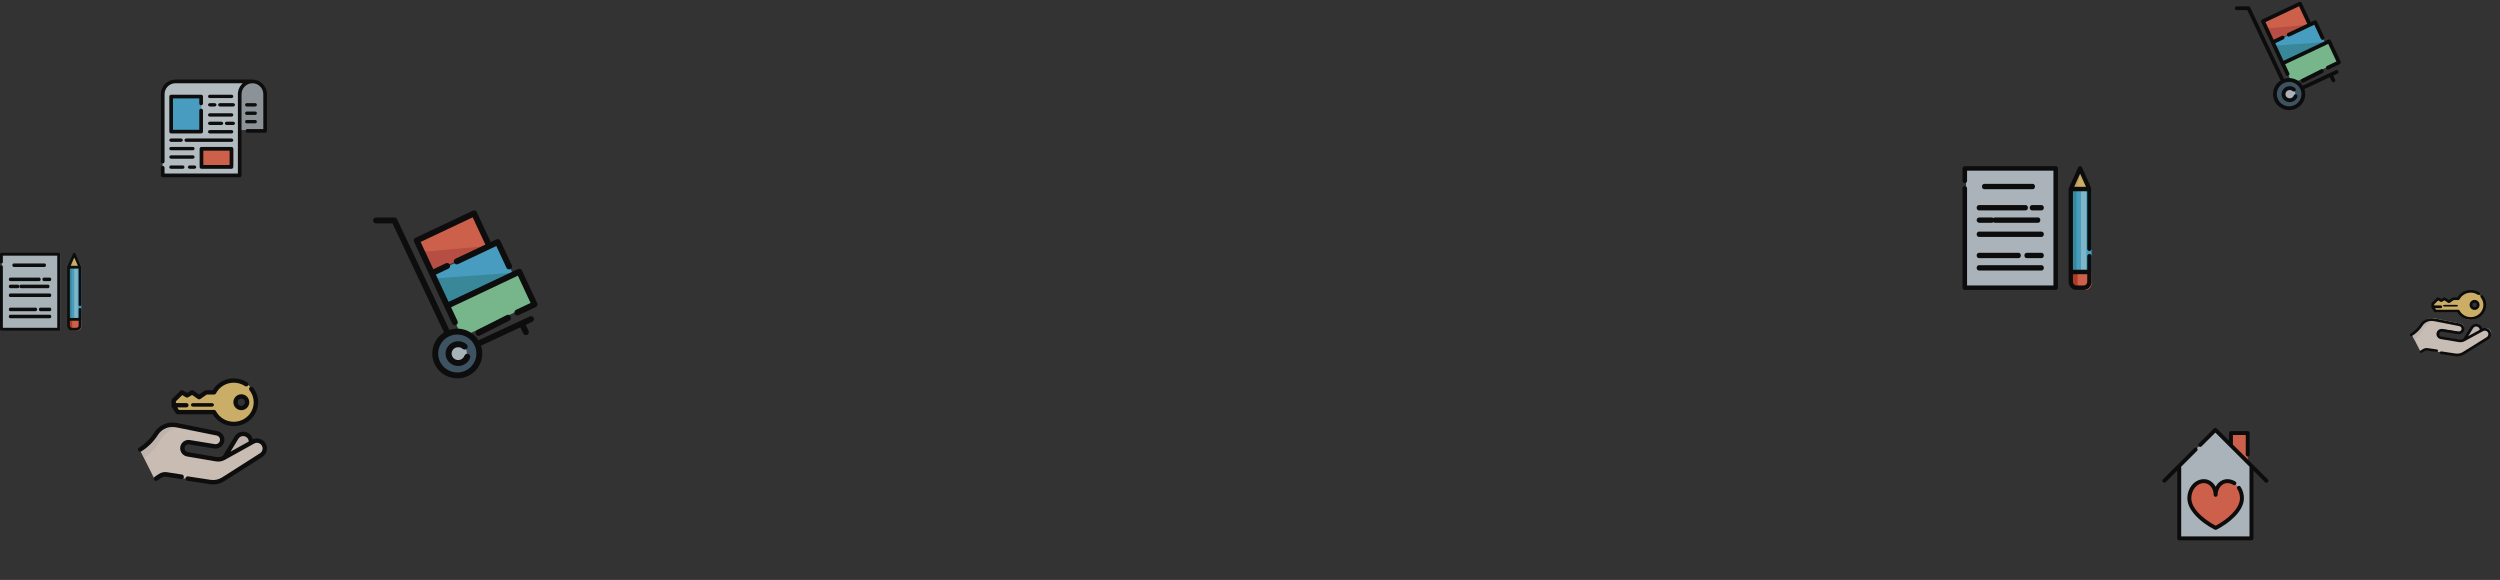 <?xml version="1.0" encoding="UTF-8"?>
<svg width="1414px" height="328px" viewBox="0 0 1414 328" version="1.1" xmlns="http://www.w3.org/2000/svg" xmlns:xlink="http://www.w3.org/1999/xlink">
    <rect x="0" y="0" width="1414" height="328" fill="#333333" stroke="none"/>
    <!-- Generator: Sketch 49.3 (51167) - http://www.bohemiancoding.com/sketch -->
    <title>wip</title>
    <desc>Created with Sketch.</desc>
    <defs></defs>
    <g id="Page-1" stroke="none" stroke-width="1" fill="none" fill-rule="evenodd">
        <g id="right_side" opacity="0.754" transform="translate(1110, 1)" fill-rule="nonzero">
            <g id="closing" transform="translate(253, 163)">
                <path d="M44.681,26.88 L30.96,35.562 C29.581,36.434 27.934,36.78 26.322,36.536 L10.117,34.084 C9.284,33.959 8.432,34.146 7.727,34.609 L6.36,35.51 L2.529,27.991 L0.939,24.87 C2.102,24.152 3.177,23.309 4.145,22.355 C5.113,21.403 5.975,20.341 6.711,19.188 C8.004,17.163 10.245,15.916 12.645,15.96 C13.192,15.971 13.739,16.029 14.28,16.138 L16.649,16.613 L16.649,16.614 L28.74,19.04 C29.856,19.265 30.62,20.246 30.62,21.335 C30.62,21.521 30.597,21.711 30.55,21.9 C30.248,23.12 29.062,23.903 27.824,23.702 L18.767,22.228 C18.646,22.209 18.528,22.199 18.41,22.199 C17.295,22.199 16.329,23.051 16.224,24.202 C16.12,25.348 16.914,26.379 18.046,26.571 L28.479,28.341 C29.406,28.498 30.359,28.336 31.183,27.881 L41.799,22.003 C42.233,21.763 42.702,21.649 43.167,21.649 C44.104,21.649 45.017,22.116 45.555,22.959 C46.399,24.283 46.007,26.041 44.681,26.88 Z" id="Shape" fill="#F9EADE"></path>
                <g id="Group" transform="translate(0.939, 15.959)" fill="#EDDFD6">
                    <path d="M15.49,0.701 L15.49,0.702 C15.49,0.702 10.004,0.657 6.744,6.551 C5.513,8.778 3.572,10.663 1.632,12.147 L0.072,9.007 C1.213,8.285 2.269,7.437 3.219,6.477 C4.169,5.519 5.014,4.451 5.736,3.291 C7.005,1.254 9.205,-0 11.561,0.044 C12.097,0.055 12.634,0.113 13.165,0.223 L15.49,0.701 Z" id="Shape"></path>
                    <path d="M29.963,11.916 L34.253,4.7 C34.774,3.824 35.688,3.333 36.627,3.333 C37.064,3.333 37.508,3.44 37.92,3.663 C38.984,4.238 39.533,5.42 39.377,6.574" id="Shape"></path>
                </g>
                <path d="M34.399,0.939 C31.349,0.939 28.707,2.707 27.409,5.291 L24.606,5.291 L22.149,7.065 L19.691,5.291 L17.872,6.416 L16.053,5.291 L13.143,8.251 L13.143,8.252 L13.143,10.29 L14.549,12.545 L27.409,12.545 C28.707,15.129 31.35,16.898 34.399,16.898 C38.732,16.898 42.245,13.325 42.245,8.918 C42.245,4.511 38.732,0.939 34.399,0.939 Z M36.803,6.797 C37.955,6.797 38.889,7.747 38.889,8.919 C38.889,10.09 37.955,11.04 36.803,11.04 C35.651,11.04 34.717,10.09 34.717,8.919 C34.717,7.747 35.651,6.797 36.803,6.797 Z" id="Shape" fill="#FCD577"></path>
                <path d="M45.438,23.112 C44.482,21.634 42.569,21.087 40.973,21.79 C40.727,20.844 40.087,20.014 39.177,19.542 C38.664,19.275 38.089,19.135 37.515,19.135 C36.259,19.135 35.118,19.765 34.463,20.822 L30.259,27.614 L30.229,27.63 C29.575,27.987 28.808,28.116 28.071,27.993 L17.782,26.275 C17.072,26.156 16.566,25.509 16.631,24.801 C16.666,24.419 16.855,24.078 17.163,23.843 C17.471,23.608 17.852,23.512 18.237,23.574 L27.17,25.005 C28.779,25.262 30.347,24.242 30.74,22.682 C30.945,21.868 30.807,21.029 30.351,20.321 C29.896,19.612 29.186,19.131 28.351,18.966 L14.091,16.148 C13.516,16.034 12.926,15.971 12.34,15.96 C9.741,15.912 7.242,17.25 5.816,19.449 C4.436,21.577 2.553,23.402 0.371,24.725 C0.004,24.948 -0.11,25.422 0.116,25.783 C0.342,26.145 0.822,26.258 1.189,26.035 C3.57,24.591 5.624,22.6 7.13,20.277 C8.266,18.526 10.253,17.463 12.311,17.498 C12.805,17.507 13.3,17.56 13.784,17.656 L28.045,20.474 C28.457,20.556 28.809,20.793 29.034,21.144 C29.259,21.494 29.327,21.909 29.226,22.312 C29.027,23.101 28.234,23.617 27.42,23.487 L18.487,22.056 C17.683,21.927 16.852,22.135 16.207,22.628 C15.563,23.12 15.152,23.862 15.078,24.662 C14.94,26.165 16.013,27.539 17.522,27.791 L27.811,29.509 C28.895,29.69 30.022,29.501 30.984,28.976 L41.454,23.27 C42.381,22.764 43.554,23.058 44.123,23.939 C44.413,24.387 44.508,24.919 44.391,25.437 C44.273,25.956 43.958,26.398 43.502,26.682 L29.971,35.112 C28.77,35.86 27.335,36.157 25.929,35.948 L17.844,34.744 C17.419,34.68 17.021,34.969 16.956,35.389 C16.892,35.809 17.185,36.201 17.611,36.264 L25.696,37.468 C26.068,37.524 26.441,37.551 26.812,37.551 C28.218,37.551 29.604,37.16 30.804,36.412 L44.335,27.982 C45.144,27.478 45.705,26.693 45.913,25.773 C46.121,24.852 45.953,23.907 45.438,23.112 Z M35.794,21.624 C36.163,21.028 36.806,20.672 37.514,20.672 C37.837,20.672 38.16,20.752 38.45,20.902 C39.087,21.233 39.488,21.874 39.52,22.566 L33.016,26.111 L35.794,21.624 Z" id="Shape" fill="#000000"></path>
                <path d="M15.308,33.646 L10.149,32.901 C9.154,32.757 8.142,32.969 7.301,33.498 L5.978,34.33 C5.624,34.552 5.526,35.006 5.759,35.344 C5.906,35.557 6.15,35.673 6.399,35.673 C6.543,35.673 6.689,35.635 6.819,35.553 L8.143,34.721 C8.668,34.391 9.299,34.258 9.92,34.348 L15.079,35.093 C15.498,35.153 15.887,34.879 15.951,34.479 C16.013,34.079 15.726,33.706 15.308,33.646 Z" id="Shape" fill="#000000"></path>
                <path d="M13.748,12.352 C13.893,12.573 14.145,12.707 14.416,12.707 L26.937,12.707 C28.498,15.304 31.34,16.898 34.467,16.898 C39.274,16.898 43.184,13.108 43.184,8.449 C43.184,6.547 42.547,4.751 41.343,3.255 C41.074,2.922 40.578,2.862 40.233,3.123 C39.889,3.383 39.828,3.864 40.097,4.198 C41.082,5.422 41.603,6.892 41.603,8.449 C41.603,12.263 38.402,15.366 34.467,15.366 C31.772,15.366 29.336,13.92 28.109,11.593 C27.974,11.336 27.703,11.175 27.406,11.175 L14.85,11.175 L14.265,10.28 L17.513,10.28 C17.95,10.28 18.303,9.937 18.303,9.514 C18.303,9.091 17.95,8.748 17.513,8.748 L13.785,8.748 L13.785,8.124 L16.055,5.924 L17.362,6.694 C17.614,6.842 17.93,6.842 18.183,6.694 L19.576,5.873 L21.635,7.29 C21.909,7.478 22.276,7.478 22.55,7.29 L24.826,5.723 L27.406,5.723 C27.702,5.723 27.974,5.562 28.109,5.305 C29.336,2.978 31.772,1.532 34.467,1.532 C35.909,1.532 37.298,1.947 38.484,2.732 C38.845,2.97 39.336,2.88 39.582,2.531 C39.829,2.181 39.736,1.704 39.375,1.466 C37.925,0.507 36.228,0 34.467,0 C31.34,0 28.498,1.594 26.937,4.191 L24.574,4.191 C24.41,4.191 24.251,4.24 24.117,4.332 L22.092,5.725 L20.067,4.332 C19.809,4.155 19.468,4.143 19.199,4.302 L17.772,5.143 L16.345,4.302 C16.034,4.119 15.634,4.165 15.376,4.415 L12.436,7.265 C12.287,7.409 12.204,7.604 12.204,7.807 L12.204,9.77 C12.204,9.915 12.247,10.057 12.327,10.18 L13.748,12.352 Z" id="Shape" fill="#000000"></path>
                <path d="M36.612,5.633 C35.059,5.633 33.796,6.896 33.796,8.449 C33.796,10.002 35.059,11.265 36.612,11.265 C38.165,11.265 39.429,10.002 39.429,8.449 C39.429,6.896 38.165,5.633 36.612,5.633 Z M36.612,9.729 C35.906,9.729 35.332,9.155 35.332,8.449 C35.332,7.743 35.906,7.169 36.612,7.169 C37.318,7.169 37.892,7.743 37.892,8.449 C37.892,9.155 37.318,9.729 36.612,9.729 Z" id="Shape" fill="#000000"></path>
                <path d="M19.568,8.449 C19.13,8.449 18.776,8.659 18.776,8.918 C18.776,9.178 19.13,9.388 19.568,9.388 L26.432,9.388 C26.87,9.388 27.224,9.178 27.224,8.918 C27.224,8.659 26.87,8.449 26.432,8.449 L19.568,8.449 Z" id="Shape" fill="#000000"></path>
            </g>
            <g id="wheelbarrow" transform="translate(154, 0)">
                <rect id="Rectangle-path" fill="#8DE0A8" transform="translate(42.903, 34.194) rotate(-25.158) translate(-42.903, -34.194) " x="28.387" y="27.742" width="29.032" height="12.903"></rect>
                <rect id="Rectangle-path" fill="#4EBFED" transform="translate(36.452, 23.226) rotate(-25.158) translate(-36.452, -23.226) " x="23.226" y="16.774" width="26.452" height="12.903"></rect>
                <rect id="Rectangle-path" fill="#FF6F52" transform="translate(29.032, 11.613) rotate(-25.158) translate(-29.032, -11.613) " x="17.419" y="5.161" width="23.226" height="12.903"></rect>
                <circle id="Oval" fill="#415E72" cx="30.645" cy="51.935" r="8.065"></circle>
                <circle id="Oval" fill="#CFDCE5" cx="30.645" cy="51.935" r="3.548"></circle>
                <polyline id="Shape" fill="#3BA4BC" points="53.548 22.581 22.581 24.815 27.082 34.839"></polyline>
                <polyline id="Shape" fill="#E25749" points="42.581 12.903 18.065 15.12 21.628 22.581"></polyline>
                <path d="M34.751,52.404 C34.175,52.2 33.539,52.492 33.331,53.056 C33.113,53.645 32.673,54.117 32.093,54.383 C30.894,54.934 29.461,54.428 28.898,53.257 C28.335,52.086 28.852,50.685 30.051,50.135 C30.926,49.733 31.958,49.881 32.678,50.513 C33.134,50.913 33.835,50.876 34.244,50.431 C34.654,49.985 34.616,49.299 34.16,48.899 C32.775,47.684 30.791,47.399 29.107,48.172 C26.801,49.231 25.807,51.925 26.89,54.179 C27.676,55.814 29.342,56.774 31.079,56.774 C31.736,56.774 32.403,56.637 33.036,56.346 C34.153,55.833 34.999,54.926 35.417,53.792 C35.626,53.228 35.327,52.607 34.751,52.404 Z" id="Shape" fill="#000000"></path>
                <path d="M57.164,38.696 L38.477,47.417 C36.256,43.877 31.846,42.297 27.861,43.612 L8.755,3.2 C8.576,2.822 8.194,2.581 7.774,2.581 L1.084,2.581 C0.485,2.581 0,3.063 0,3.657 C0,4.252 0.485,4.734 1.084,4.734 L7.085,4.734 L25.899,44.527 C22.032,46.922 20.485,51.879 22.47,56.076 C24.023,59.361 27.316,61.291 30.748,61.29 C32.046,61.29 33.365,61.014 34.616,60.43 C36.823,59.4 38.495,57.578 39.323,55.298 C40.026,53.361 40.046,51.29 39.4,49.366 L53.744,42.672 L54.796,44.898 C54.981,45.288 55.371,45.517 55.778,45.517 C55.932,45.517 56.089,45.484 56.238,45.414 C56.78,45.162 57.013,44.52 56.758,43.982 L55.706,41.756 L58.086,40.645 C58.628,40.393 58.861,39.751 58.607,39.213 C58.352,38.675 57.707,38.443 57.164,38.696 Z M37.283,54.568 C36.652,56.306 35.377,57.695 33.694,58.481 C30.219,60.102 26.064,58.613 24.432,55.161 C22.8,51.708 24.299,47.58 27.774,45.959 C28.714,45.52 29.72,45.299 30.729,45.299 C31.526,45.299 32.325,45.436 33.097,45.713 C34.846,46.34 36.245,47.607 37.036,49.279 C37.827,50.951 37.914,52.83 37.283,54.568 Z" id="Shape" fill="#000000"></path>
                <path d="M38.477,45.806 C38.628,45.806 38.781,45.772 38.926,45.698 L49.715,40.235 C50.243,39.968 50.47,39.289 50.222,38.72 C49.974,38.15 49.344,37.905 48.816,38.173 L38.027,43.636 C37.499,43.903 37.272,44.582 37.52,45.151 C37.7,45.564 38.08,45.806 38.477,45.806 Z" id="Shape" fill="#000000"></path>
                <path d="M59.897,33.831 L54.337,21.915 C54.215,21.654 53.996,21.453 53.727,21.356 C53.458,21.258 53.162,21.272 52.903,21.394 L27.556,33.379 L22.911,23.426 L27.507,21.253 C28.045,20.999 28.277,20.352 28.024,19.81 C27.771,19.268 27.129,19.035 26.59,19.289 L21.995,21.462 L17.351,11.51 L36.347,2.528 L40.991,12.481 L30.072,17.643 C29.533,17.898 29.302,18.544 29.555,19.087 C29.808,19.629 30.45,19.862 30.989,19.607 L44.974,12.995 L48.67,20.915 C48.853,21.308 49.241,21.539 49.646,21.539 C49.8,21.539 49.956,21.506 50.104,21.436 C50.643,21.181 50.874,20.535 50.621,19.993 L46.467,11.091 C46.214,10.548 45.572,10.315 45.033,10.57 L42.942,11.558 L37.84,0.624 C37.587,0.082 36.945,-0.151 36.406,0.103 L15.459,10.007 C14.92,10.262 14.688,10.908 14.941,11.45 L28.876,41.312 C29.059,41.705 29.447,41.935 29.852,41.935 C30.005,41.935 30.161,41.902 30.309,41.832 C30.848,41.578 31.08,40.931 30.827,40.389 L28.472,35.343 L52.844,23.819 L57.488,33.772 L52.196,36.274 C51.657,36.529 51.426,37.175 51.679,37.717 C51.932,38.26 52.574,38.492 53.112,38.238 L59.38,35.275 C59.919,35.02 60.151,34.374 59.897,33.831 Z" id="Shape" fill="#000000"></path>
            </g>
            <g id="studying" transform="translate(0, 93)">
                <rect id="Rectangle-path" fill="#CFDCE5" x="2" y="2" width="52" height="67"></rect>
                <path d="M62,13.587 L67.5,2 L73,13.587 L73,65.653 C73,67.502 71.472,69 69.587,69 L65.413,69 C63.528,69 62,67.502 62,65.653 L62,13.587 L62,13.587 Z" id="Shape" fill="#4EBFED"></path>
                <path d="M73,60 L73,66.212 C73,68.304 71.472,70 69.587,70 L65.411,70 C63.527,70 62,68.304 62,66.212 L62,60 L73,60 Z" id="Shape" fill="#FF6F52"></path>
                <rect id="Rectangle-path" fill="#97E1F7" x="67" y="13" width="3" height="46"></rect>
                <path d="M62,65.653 C62,67.502 63.389,69 65.102,69 L66.048,69 C65.189,69 64.493,67.502 64.493,65.653 L64.493,13.587 L67,2 L62,13.587 L62,65.653 Z" id="Shape" fill="#3BA4BC"></path>
                <polygon id="Shape" fill="#FCD577" points="73 13 62 13 67.499 2"></polygon>
                <path d="M67,70 L65.83,70 C63.714,70 62,68.304 62,66.212 L62,60 L65.077,60 L65.077,66.212 C65.077,68.304 65.939,70 67,70 Z" id="Shape" fill="#D33F22"></path>
                <polygon id="Shape" fill="#EAC36E" points="64.492 13 62 13 67 2"></polygon>
                <path d="M52.713,0 L1.286,0 C0.576,0 0,0.566 0,1.263 L0,8.298 C0,8.996 0.576,9.561 1.286,9.561 C1.997,9.561 2.573,8.996 2.573,8.298 L2.573,2.527 L51.427,2.527 L51.427,67.473 L2.573,67.473 L2.573,12.509 C2.573,11.811 1.997,11.246 1.286,11.246 C0.576,11.246 0,11.811 0,12.509 L0,68.737 C0,69.434 0.576,70 1.286,70 L52.714,70 C53.424,70 54,69.434 54,68.737 L54,1.263 C54,0.566 53.424,0 52.713,0 Z" id="Shape" fill="#000000"></path>
                <path d="M71.773,47.964 C72.451,47.964 73,47.398 73,46.7 L73,12.932 C73,12.748 72.961,12.566 72.885,12.399 L67.612,0.73 C67.41,0.285 66.977,0 66.5,0 C66.023,0 65.589,0.285 65.388,0.73 L60.115,12.399 C60.039,12.566 60,12.748 60,12.932 L60,65.366 C60,67.921 62.018,70 64.498,70 L68.501,70 C70.982,70 73,67.921 73,65.366 L73,50.911 C73,50.214 72.451,49.648 71.773,49.648 C71.096,49.648 70.547,50.213 70.547,50.911 L70.547,58.575 L62.453,58.575 L62.453,14.196 L70.547,14.196 L70.547,46.7 C70.547,47.398 71.096,47.964 71.773,47.964 Z M66.5,4.257 L69.85,11.669 L63.15,11.669 L66.5,4.257 Z M70.547,61.101 L70.547,65.367 C70.547,66.528 69.63,67.474 68.502,67.474 L64.499,67.474 C63.371,67.474 62.453,66.528 62.453,65.367 L62.453,61.101 L70.547,61.101 Z" id="Shape" fill="#000000"></path>
                <path d="M39.718,10 L12.282,10 C11.574,10 11,10.672 11,11.5 C11,12.328 11.574,13 12.282,13 L39.718,13 C40.426,13 41,12.328 41,11.5 C41,10.672 40.426,10 39.718,10 Z" id="Shape" fill="#000000"></path>
                <path d="M44.681,22 L39.319,22 C38.591,22 38,22.672 38,23.5 C38,24.328 38.59,25 39.319,25 L44.681,25 C45.409,25 46,24.328 46,23.5 C46,22.672 45.409,22 44.681,22 Z" id="Shape" fill="#000000"></path>
                <path d="M8,23.5 C8,24.328 8.575,25 9.284,25 L35.716,25 C36.425,25 37,24.328 37,23.5 C37,22.672 36.425,22 35.716,22 L9.284,22 C8.575,22 8,22.672 8,23.5 Z" id="Shape" fill="#000000"></path>
                <path d="M9.268,40 L44.732,40 C45.432,40 46,39.328 46,38.5 C46,37.672 45.433,37 44.732,37 L9.268,37 C8.568,37 8,37.672 8,38.5 C8,39.328 8.567,40 9.268,40 Z" id="Shape" fill="#000000"></path>
                <path d="M42.765,29 L18.235,29 C17.553,29 17,29.672 17,30.5 C17,31.328 17.553,32 18.235,32 L42.765,32 C43.447,32 44,31.328 44,30.5 C44,29.672 43.447,29 42.765,29 Z" id="Shape" fill="#000000"></path>
                <path d="M9.475,32 L16.525,32 C17.34,32 18,31.328 18,30.5 C18,29.672 17.34,29 16.525,29 L9.475,29 C8.66,29 8,29.672 8,30.5 C8,31.328 8.66,32 9.475,32 Z" id="Shape" fill="#000000"></path>
                <path d="M9.268,59 L44.732,59 C45.432,59 46,58.328 46,57.5 C46,56.672 45.433,56 44.732,56 L9.268,56 C8.568,56 8,56.672 8,57.5 C8,58.328 8.567,59 9.268,59 Z" id="Shape" fill="#000000"></path>
                <path d="M44.731,49 L36.269,49 C35.568,49 35,49.672 35,50.5 C35,51.328 35.568,52 36.269,52 L44.731,52 C45.432,52 46,51.328 46,50.5 C46,49.672 45.432,49 44.731,49 Z" id="Shape" fill="#000000"></path>
                <path d="M9.251,52 L31.749,52 C32.44,52 33,51.328 33,50.5 C33,49.672 32.44,49 31.749,49 L9.251,49 C8.56,49 8,49.672 8,50.5 C8,51.328 8.56,52 9.251,52 Z" id="Shape" fill="#000000"></path>
            </g>
            <g id="lover" transform="translate(113, 241)">
                <polygon id="Shape" fill="#CFDCE5" points="50.769 21.468 50.642 21.594 50.642 62.308 9.687 62.308 9.687 21.594 9.56 21.468 30.165 0.989"></polygon>
                <g id="Group" transform="translate(15.165, 2.967)" fill="#FF6F52">
                    <polyline id="Shape" points="33.201 16.507 33.201 0.017 23.726 0.017 23.726 7.021"></polyline>
                    <path d="M8.928,49.989 C4.127,46.413 0.11,41.72 0.11,36.953 C0.11,31.595 3.796,27.251 8.341,27.251 C11.976,27.251 14.924,30.727 14.924,35.012 C14.924,30.727 17.872,27.251 21.508,27.251 C24.165,27.251 26.526,28.733 28.03,31.036 C29.104,32.675 29.738,34.726 29.738,36.953 C29.738,43.65 21.809,50.199 14.924,53.722 C12.939,52.708 10.869,51.44 8.928,49.989 Z" id="Shape"></path>
                </g>
                <path d="M59.674,29.154 L39.935,9.455 L39.935,4.029 L47.205,4.029 L47.205,15.09 C47.205,15.704 47.703,16.201 48.318,16.201 C48.933,16.201 49.431,15.704 49.431,15.09 L49.431,2.918 C49.431,2.304 48.933,1.807 48.318,1.807 L38.822,1.807 C38.207,1.807 37.709,2.304 37.709,2.918 L37.709,7.233 L30.787,0.325 C30.578,0.117 30.295,0 30,0 C29.705,0 29.422,0.117 29.213,0.325 L20.641,8.88 C20.206,9.314 20.206,10.017 20.641,10.451 C21.076,10.884 21.781,10.884 22.215,10.451 L30,2.682 L49.313,21.955 L49.313,61.405 L10.687,61.405 L10.687,21.955 L19.655,13.005 C20.09,12.572 20.09,11.868 19.655,11.435 C19.221,11.001 18.516,11.001 18.081,11.435 L0.326,29.154 C-0.109,29.588 -0.109,30.291 0.326,30.725 C0.543,30.942 0.828,31.05 1.113,31.05 C1.398,31.05 1.683,30.942 1.9,30.725 L8.461,24.177 L8.461,62.516 C8.461,63.129 8.959,63.626 9.574,63.626 L50.426,63.626 C51.041,63.626 51.539,63.129 51.539,62.516 L51.539,24.177 L58.1,30.725 C58.317,30.941 58.602,31.05 58.887,31.05 C59.172,31.05 59.457,30.942 59.674,30.725 C60.109,30.291 60.109,29.587 59.674,29.154 Z" id="Shape" fill="#000000"></path>
                <path d="M23.555,31.234 C26.585,31.234 29.05,34.216 29.05,37.88 C29.05,38.494 29.549,38.992 30.165,38.992 C30.781,38.992 31.28,38.494 31.28,37.88 C31.28,34.216 33.745,31.234 36.775,31.234 C37.96,31.234 39.133,31.59 40.169,32.265 C40.684,32.6 41.376,32.456 41.712,31.942 C42.049,31.428 41.905,30.74 41.389,30.404 C39.99,29.493 38.394,29.011 36.775,29.011 C33.976,29.011 31.52,30.729 30.165,33.294 C28.809,30.729 26.354,29.011 23.555,29.011 C18.383,29.011 14.176,33.86 14.176,39.819 C14.176,45.932 20.004,51.166 23.477,53.741 C25.386,55.162 27.524,56.486 29.658,57.571 C29.817,57.652 29.991,57.692 30.165,57.692 C30.339,57.692 30.513,57.652 30.672,57.57 C37.814,53.932 46.154,47.1 46.154,39.819 C46.154,37.438 45.498,35.182 44.256,33.296 C43.918,32.783 43.227,32.64 42.712,32.976 C42.197,33.313 42.053,34.002 42.391,34.515 C43.394,36.039 43.924,37.873 43.924,39.819 C43.924,45.554 37.096,51.675 30.164,55.328 C28.311,54.352 26.47,53.194 24.81,51.959 C17.498,46.537 16.406,42.026 16.406,39.82 C16.406,35.085 19.613,31.234 23.555,31.234 Z" id="Shape" fill="#000000"></path>
            </g>
        </g>
        <g id="left_side" opacity="0.749" transform="translate(0, 45)" fill-rule="nonzero">
            <g id="closing" transform="translate(78, 169)">
                <path d="M69.922,43.449 L48.303,57.321 C46.13,58.715 43.535,59.268 40.994,58.878 L15.461,54.961 C14.149,54.76 12.806,55.059 11.696,55.8 L9.542,57.239 L3.506,45.225 L1,40.239 C2.833,39.091 4.527,37.743 6.052,36.22 C7.578,34.698 8.935,33.001 10.095,31.159 C12.132,27.923 15.664,25.931 19.445,26.002 C20.306,26.019 21.168,26.111 22.021,26.285 L25.754,27.045 L25.754,27.046 L44.804,30.923 C46.564,31.282 47.767,32.85 47.767,34.589 C47.767,34.888 47.73,35.191 47.657,35.493 C47.18,37.442 45.312,38.693 43.362,38.371 L29.09,36.016 C28.901,35.986 28.715,35.971 28.529,35.971 C26.771,35.971 25.249,37.332 25.084,39.171 C24.92,41.001 26.171,42.649 27.955,42.956 L44.394,45.784 C45.854,46.035 47.356,45.775 48.654,45.048 L65.381,35.657 C66.064,35.274 66.803,35.091 67.536,35.091 C69.013,35.091 70.452,35.837 71.299,37.185 C72.628,39.3 72.01,42.109 69.922,43.449 Z" id="Shape" fill="#F9EADE"></path>
                <g id="Group" transform="translate(1, 26)" fill="#EDDFD6">
                    <path d="M24.75,1.091 L24.75,1.093 C24.75,1.093 15.985,1.023 10.776,10.199 C8.809,13.666 5.707,16.601 2.608,18.911 L0.115,14.023 C1.938,12.899 3.625,11.578 5.143,10.084 C6.661,8.593 8.012,6.93 9.166,5.124 C11.193,1.952 14.708,-0 18.472,0.069 C19.328,0.086 20.187,0.177 21.035,0.347 L24.75,1.091 Z" id="Shape"></path>
                    <path d="M47.875,18.551 L54.73,7.317 C55.563,5.953 57.023,5.189 58.524,5.189 C59.223,5.189 59.931,5.356 60.589,5.703 C62.289,6.598 63.166,8.438 62.917,10.235" id="Shape"></path>
                </g>
                <path d="M54.598,1 C49.778,1 45.601,3.771 43.549,7.818 L39.119,7.818 L35.235,10.597 L31.35,7.818 L28.475,9.58 L25.601,7.818 L21,12.455 L21,12.456 L21,15.649 L23.223,19.182 L43.549,19.182 C45.601,23.23 49.778,26 54.598,26 C61.447,26 67,20.403 67,13.5 C67,6.596 61.447,1 54.598,1 Z M58.398,10.177 C60.219,10.177 61.696,11.665 61.696,13.5 C61.696,15.336 60.219,16.824 58.398,16.824 C56.577,16.824 55.1,15.336 55.1,13.5 C55.1,11.665 56.577,10.177 58.398,10.177 Z" id="Shape" fill="#FCD577"></path>
                <path d="M72.108,36.594 C70.591,34.198 67.555,33.313 65.022,34.452 C64.632,32.918 63.617,31.573 62.172,30.807 C61.359,30.376 60.446,30.147 59.534,30.147 C57.541,30.147 55.731,31.17 54.691,32.883 L48.02,43.893 L47.973,43.919 C46.934,44.497 45.717,44.705 44.547,44.506 L28.22,41.721 C27.092,41.529 26.29,40.48 26.393,39.333 C26.449,38.713 26.749,38.161 27.237,37.779 C27.726,37.398 28.331,37.243 28.941,37.343 L43.117,39.662 C45.67,40.08 48.159,38.427 48.783,35.898 C49.108,34.578 48.889,33.219 48.166,32.07 C47.444,30.921 46.316,30.142 44.992,29.874 L22.362,25.306 C21.449,25.122 20.514,25.019 19.583,25.002 C15.458,24.924 11.492,27.093 9.23,30.657 C7.04,34.107 4.052,37.064 0.589,39.21 C0.007,39.571 -0.174,40.338 0.184,40.925 C0.542,41.511 1.304,41.694 1.887,41.333 C5.665,38.991 8.926,35.764 11.315,32 C13.118,29.16 16.271,27.438 19.537,27.494 C20.321,27.509 21.107,27.595 21.875,27.75 L44.506,32.318 C45.16,32.451 45.718,32.836 46.075,33.404 C46.433,33.972 46.541,34.645 46.38,35.298 C46.065,36.577 44.806,37.414 43.514,37.202 L29.339,34.882 C28.062,34.673 26.743,35.011 25.721,35.81 C24.698,36.608 24.045,37.81 23.928,39.108 C23.709,41.543 25.413,43.77 27.807,44.179 L44.134,46.964 C45.854,47.257 47.643,46.951 49.171,46.1 L65.786,36.85 C67.257,36.031 69.118,36.507 70.022,37.934 C70.482,38.661 70.633,39.523 70.446,40.364 C70.26,41.204 69.759,41.921 69.036,42.381 L47.563,56.046 C45.657,57.259 43.379,57.74 41.149,57.401 L28.318,55.449 C27.642,55.347 27.011,55.815 26.909,56.496 C26.807,57.176 27.272,57.811 27.948,57.914 L40.779,59.866 C41.368,59.956 41.96,60 42.55,60 C44.78,60 46.98,59.366 48.885,58.153 L70.358,44.488 C71.642,43.671 72.531,42.4 72.862,40.907 C73.192,39.415 72.925,37.883 72.108,36.594 Z M56.804,34.182 C57.389,33.216 58.41,32.64 59.534,32.64 C60.046,32.64 60.559,32.769 61.018,33.012 C62.029,33.549 62.665,34.588 62.717,35.71 L52.396,41.456 L56.804,34.182 Z" id="Shape" fill="#000000"></path>
                <path d="M24.928,54.401 L16.435,53.078 C14.797,52.823 13.132,53.199 11.747,54.138 L9.568,55.616 C8.986,56.01 8.825,56.815 9.207,57.415 C9.45,57.794 9.851,58 10.261,58 C10.499,58 10.739,57.931 10.953,57.786 L13.132,56.309 C13.996,55.723 15.036,55.487 16.058,55.647 L24.552,56.97 C25.24,57.077 25.882,56.589 25.986,55.879 C26.089,55.17 25.616,54.508 24.928,54.401 Z" id="Shape" fill="#000000"></path>
                <path d="M21.442,19.736 C21.672,20.09 22.07,20.304 22.498,20.304 L42.303,20.304 C44.772,24.453 49.267,27 54.213,27 C61.815,27 68,20.944 68,13.5 C68,10.461 66.993,7.592 65.088,5.202 C64.664,4.669 63.878,4.574 63.334,4.99 C62.789,5.405 62.692,6.175 63.117,6.707 C64.676,8.663 65.5,11.012 65.5,13.5 C65.5,19.594 60.437,24.552 54.213,24.552 C49.951,24.552 46.098,22.242 44.157,18.523 C43.944,18.113 43.514,17.856 43.044,17.856 L23.185,17.856 L22.259,16.426 L27.397,16.426 C28.087,16.426 28.647,15.878 28.647,15.202 C28.647,14.526 28.087,13.978 27.397,13.978 L21.5,13.978 L21.5,12.981 L25.091,9.465 L27.158,10.696 C27.557,10.933 28.057,10.933 28.456,10.696 L30.66,9.384 L33.916,11.647 C34.35,11.949 34.93,11.949 35.363,11.647 L38.965,9.144 L43.044,9.144 C43.514,9.144 43.944,8.886 44.157,8.477 C46.098,4.758 49.951,2.448 54.213,2.448 C56.494,2.448 58.691,3.111 60.567,4.365 C61.137,4.746 61.915,4.602 62.304,4.043 C62.693,3.485 62.546,2.723 61.976,2.342 C59.683,0.81 56.999,0 54.213,0 C49.267,0 44.772,2.547 42.303,6.696 L38.566,6.696 C38.307,6.696 38.054,6.775 37.842,6.922 L34.639,9.148 L31.436,6.922 C31.029,6.639 30.49,6.62 30.063,6.874 L27.807,8.217 L25.55,6.874 C25.057,6.581 24.424,6.655 24.017,7.054 L19.366,11.608 C19.132,11.838 19,12.15 19,12.474 L19,15.61 C19,15.842 19.068,16.07 19.195,16.266 L21.442,19.736 Z" id="Shape" fill="#000000"></path>
                <path d="M58.5,9 C56.019,9 54,11.019 54,13.5 C54,15.981 56.019,18 58.5,18 C60.981,18 63,15.981 63,13.5 C63,11.019 60.981,9 58.5,9 Z M58.5,15.546 C57.372,15.546 56.455,14.628 56.455,13.5 C56.455,12.372 57.372,11.455 58.5,11.455 C59.628,11.455 60.545,12.372 60.545,13.5 C60.545,14.628 59.628,15.546 58.5,15.546 Z" id="Shape" fill="#000000"></path>
                <path d="M31.219,14 C30.546,14 30,14.448 30,15 C30,15.552 30.546,16 31.219,16 L41.781,16 C42.454,16 43,15.552 43,15 C43,14.448 42.454,14 41.781,14 L31.219,14 Z" id="Shape" fill="#000000"></path>
            </g>
            <g id="wheelbarrow" transform="translate(211, 74)">
                <rect id="Rectangle-path" fill="#8DE0A8" transform="translate(66.5, 53) rotate(-25.158) translate(-66.5, -53) " x="44" y="43" width="45" height="20"></rect>
                <rect id="Rectangle-path" fill="#4EBFED" transform="translate(56.5, 36) rotate(-25.158) translate(-56.5, -36) " x="36" y="26" width="41" height="20"></rect>
                <rect id="Rectangle-path" fill="#FF6F52" transform="translate(45, 18) rotate(-25.158) translate(-45, -18) " x="27" y="8" width="36" height="20"></rect>
                <circle id="Oval" fill="#415E72" cx="47.5" cy="80.5" r="12.5"></circle>
                <circle id="Oval" fill="#CFDCE5" cx="47.5" cy="80.5" r="5.5"></circle>
                <polyline id="Shape" fill="#3BA4BC" points="83 35 35 38.464 41.977 54"></polyline>
                <polyline id="Shape" fill="#E25749" points="66 20 28 23.436 33.524 35"></polyline>
                <path d="M53.864,81.226 C52.971,80.911 51.985,81.363 51.662,82.236 C51.325,83.15 50.644,83.881 49.744,84.294 C47.886,85.147 45.665,84.364 44.792,82.548 C43.92,80.733 44.721,78.562 46.579,77.709 C47.936,77.086 49.534,77.316 50.65,78.295 C51.357,78.915 52.444,78.858 53.079,78.167 C53.713,77.477 53.654,76.414 52.948,75.794 C50.801,73.91 47.726,73.468 45.116,74.667 C41.542,76.307 40,80.484 41.679,83.977 C42.897,86.511 45.48,88 48.172,88 C49.19,88 50.225,87.787 51.205,87.336 C52.937,86.542 54.248,85.136 54.897,83.377 C55.22,82.504 54.757,81.541 53.864,81.226 Z" id="Shape" fill="#000000"></path>
                <path d="M88.605,59.979 L59.639,73.496 C56.196,68.01 49.361,65.56 43.185,67.598 L13.57,4.96 C13.293,4.374 12.701,4 12.049,4 L1.68,4 C0.752,4 0,4.747 0,5.669 C0,6.591 0.752,7.338 1.68,7.338 L10.982,7.338 L40.144,69.017 C34.15,72.73 31.752,80.413 34.828,86.918 C37.235,92.009 42.34,95 47.659,95 C49.672,95 51.716,94.572 53.655,93.667 C57.076,92.07 59.667,89.245 60.95,85.713 C62.041,82.709 62.071,79.5 61.069,76.517 L83.303,66.141 L84.934,69.591 C85.22,70.196 85.825,70.551 86.456,70.551 C86.695,70.551 86.938,70.5 87.169,70.392 C88.009,70 88.37,69.006 87.975,68.172 L86.344,64.722 L90.034,63 C90.874,62.608 91.235,61.614 90.84,60.78 C90.445,59.946 89.445,59.587 88.605,59.979 Z M57.789,84.58 C56.811,87.274 54.835,89.428 52.226,90.645 C46.839,93.159 40.399,90.85 37.869,85.499 C35.339,80.148 37.663,73.75 43.049,71.236 C44.507,70.556 46.066,70.213 47.631,70.213 C48.866,70.213 50.104,70.426 51.3,70.855 C54.012,71.827 56.18,73.79 57.406,76.382 C58.631,78.975 58.767,81.886 57.789,84.58 Z" id="Shape" fill="#000000"></path>
                <path d="M59.64,71 C59.873,71 60.11,70.946 60.335,70.832 L77.058,62.365 C77.877,61.95 78.229,60.898 77.844,60.016 C77.459,59.133 76.484,58.753 75.665,59.168 L58.942,67.635 C58.123,68.05 57.771,69.102 58.156,69.984 C58.435,70.625 59.024,71 59.64,71 Z" id="Shape" fill="#000000"></path>
                <path d="M92.841,52.438 L84.222,33.968 C84.034,33.564 83.694,33.252 83.277,33.101 C82.861,32.95 82.401,32.971 82,33.161 L42.711,51.737 L35.513,36.311 L42.635,32.943 C43.47,32.548 43.83,31.546 43.437,30.706 C43.045,29.865 42.05,29.504 41.215,29.899 L34.092,33.266 L26.894,17.84 L56.338,3.919 L63.536,19.345 L46.612,27.347 C45.777,27.742 45.418,28.744 45.81,29.584 C46.203,30.425 47.198,30.786 48.033,30.391 L69.71,20.142 L75.438,32.418 C75.723,33.028 76.324,33.386 76.952,33.386 C77.189,33.386 77.431,33.334 77.661,33.226 C78.496,32.831 78.855,31.829 78.463,30.989 L72.024,17.19 C71.631,16.35 70.636,15.989 69.801,16.383 L66.561,17.915 L58.651,0.967 C58.259,0.126 57.264,-0.235 56.429,0.16 L23.961,15.511 C23.126,15.906 22.767,16.908 23.159,17.748 L44.757,64.033 C45.042,64.642 45.643,65 46.27,65 C46.508,65 46.75,64.949 46.98,64.84 C47.815,64.445 48.174,63.444 47.781,62.603 L44.131,54.781 L81.908,36.92 L89.106,52.346 L80.904,56.225 C80.068,56.62 79.71,57.621 80.102,58.462 C80.494,59.302 81.49,59.663 82.324,59.269 L92.039,54.676 C92.874,54.281 93.233,53.279 92.841,52.438 Z" id="Shape" fill="#000000"></path>
            </g>
            <g id="studying" transform="translate(0, 98)">
                <rect id="Rectangle-path" fill="#CFDCE5" x="1" y="1" width="33" height="42"></rect>
                <path d="M39,8.264 L42.5,1 L46,8.264 L46,40.902 C46,42.061 45.028,43 43.828,43 L41.172,43 C39.972,43 39,42.061 39,40.902 L39,8.264 L39,8.264 Z" id="Shape" fill="#4EBFED"></path>
                <path d="M46,38 L46,41.727 C46,42.982 45.027,44 43.828,44 L41.171,44 C39.971,44 39,42.982 39,41.727 L39,38 L46,38 Z" id="Shape" fill="#FF6F52"></path>
                <rect id="Rectangle-path" fill="#97E1F7" x="42" y="8" width="2" height="29"></rect>
                <path d="M39,40.902 C39,42.061 39.833,43 40.861,43 L41.429,43 C40.914,43 40.496,42.061 40.496,40.902 L40.496,8.264 L42,1 L39,8.264 L39,40.902 Z" id="Shape" fill="#3BA4BC"></path>
                <polygon id="Shape" fill="#FCD577" points="46 8 39 8 42.499 1"></polygon>
                <path d="M42,44 L41.298,44 C40.028,44 39,42.982 39,41.727 L39,38 L40.846,38 L40.846,41.727 C40.846,42.982 41.364,44 42,44 Z" id="Shape" fill="#D33F22"></path>
                <polygon id="Shape" fill="#EAC36E" points="40.495 8 39 8 42 1"></polygon>
                <path d="M33.19,0 L0.81,0 C0.363,0 0,0.356 0,0.794 L0,5.216 C0,5.654 0.363,6.01 0.81,6.01 C1.257,6.01 1.62,5.654 1.62,5.216 L1.62,1.588 L32.38,1.588 L32.38,42.412 L1.62,42.412 L1.62,7.863 C1.62,7.424 1.257,7.069 0.81,7.069 C0.363,7.069 0,7.424 0,7.863 L0,43.206 C0,43.644 0.363,44 0.81,44 L33.19,44 C33.637,44 34,43.644 34,43.206 L34,0.794 C34,0.356 33.637,0 33.19,0 Z" id="Shape" fill="#000000"></path>
                <path d="M45.245,30.149 C45.662,30.149 46,29.793 46,29.354 L46,8.129 C46,8.013 45.976,7.899 45.929,7.794 L42.684,0.459 C42.56,0.179 42.293,0 42,0 C41.706,0 41.44,0.179 41.316,0.459 L38.071,7.794 C38.024,7.899 38,8.013 38,8.129 L38,41.087 C38,42.693 39.242,44 40.768,44 L43.232,44 C44.758,44 46,42.694 46,41.087 L46,32.001 C46,31.563 45.662,31.207 45.245,31.207 C44.828,31.207 44.49,31.563 44.49,32.001 L44.49,36.818 L39.509,36.818 L39.509,8.923 L44.49,8.923 L44.49,29.355 C44.491,29.793 44.828,30.149 45.245,30.149 Z M42,2.676 L44.061,7.335 L39.939,7.335 L42,2.676 Z M44.491,38.406 L44.491,41.088 C44.491,41.818 43.926,42.412 43.232,42.412 L40.768,42.412 C40.074,42.412 39.51,41.818 39.51,41.088 L39.51,38.406 L44.491,38.406 Z" id="Shape" fill="#000000"></path>
                <path d="M25.188,6 L7.812,6 C7.364,6 7,6.448 7,7 C7,7.552 7.364,8 7.812,8 L25.188,8 C25.636,8 26,7.552 26,7 C26,6.448 25.636,6 25.188,6 Z" id="Shape" fill="#000000"></path>
                <path d="M28.176,14 L24.824,14 C24.369,14 24,14.448 24,15 C24,15.552 24.369,16 24.824,16 L28.176,16 C28.631,16 29,15.552 29,15 C29,14.448 28.631,14 28.176,14 Z" id="Shape" fill="#000000"></path>
                <path d="M5,15 C5,15.552 5.357,16 5.797,16 L22.203,16 C22.643,16 23,15.552 23,15 C23,14.448 22.643,14 22.203,14 L5.797,14 C5.357,14 5,14.448 5,15 Z" id="Shape" fill="#000000"></path>
                <path d="M5.801,25 L28.199,25 C28.641,25 29,24.552 29,24 C29,23.448 28.642,23 28.199,23 L5.801,23 C5.359,23 5,23.448 5,24 C5,24.552 5.358,25 5.801,25 Z" id="Shape" fill="#000000"></path>
                <path d="M27.222,18 L11.778,18 C11.348,18 11,18.448 11,19 C11,19.552 11.348,20 11.778,20 L27.222,20 C27.652,20 28,19.552 28,19 C28,18.448 27.652,18 27.222,18 Z" id="Shape" fill="#000000"></path>
                <path d="M5.885,20 L10.115,20 C10.604,20 11,19.552 11,19 C11,18.448 10.604,18 10.115,18 L5.885,18 C5.396,18 5,18.448 5,19 C5,19.552 5.396,20 5.885,20 Z" id="Shape" fill="#000000"></path>
                <path d="M5.801,37 L28.199,37 C28.641,37 29,36.552 29,36 C29,35.448 28.642,35 28.199,35 L5.801,35 C5.359,35 5,35.448 5,36 C5,36.552 5.358,37 5.801,37 Z" id="Shape" fill="#000000"></path>
                <path d="M28.192,31 L22.808,31 C22.362,31 22,31.448 22,32 C22,32.552 22.362,33 22.808,33 L28.192,33 C28.638,33 29,32.552 29,32 C29,31.448 28.638,31 28.192,31 Z" id="Shape" fill="#000000"></path>
                <path d="M5.801,33 L20.199,33 C20.641,33 21,32.552 21,32 C21,31.448 20.641,31 20.199,31 L5.801,31 C5.359,31 5,31.448 5,32 C5,32.552 5.358,33 5.801,33 Z" id="Shape" fill="#000000"></path>
            </g>
            <g id="printed" transform="translate(91, 0)">
                <path d="M51.429,0.952 L8.105,0.952 C4.155,0.952 0.952,4.201 0.952,8.208 L0.952,54.286 L44.276,54.286 L44.276,26.131" id="Shape" fill="#DCE8EF"></path>
                <path d="M49.091,28.571 L59.048,28.571 L59.048,8.088 C59.048,4.147 55.85,0.952 51.905,0.952 C47.96,0.952 44.762,4.147 44.762,8.088 L44.762,28.571" id="Shape" fill="#A8B3BA"></path>
                <rect id="Rectangle-path" fill="#4EBFED" x="5.714" y="9.524" width="17.143" height="20"></rect>
                <rect id="Rectangle-path" fill="#FF6F52" x="23.81" y="39.048" width="17.143" height="9.524"></rect>
                <path d="M51.774,0 L8.226,0 C3.69,0 0,3.712 0,8.274 L0,46.393 C0,46.969 0.464,47.436 1.037,47.436 C1.61,47.436 2.074,46.969 2.074,46.393 L2.074,8.274 C2.074,4.862 4.834,2.086 8.226,2.086 L46.322,2.086 C44.622,3.603 43.548,5.814 43.548,8.274 L43.548,53.152 L2.074,53.152 L2.074,49.869 C2.074,49.293 1.61,48.826 1.037,48.826 C0.464,48.826 0,49.293 0,49.869 L0,54.195 C0,54.771 0.464,55.238 1.037,55.238 L44.585,55.238 C45.157,55.238 45.621,54.771 45.621,54.195 L45.621,8.274 C45.621,4.862 48.381,2.086 51.774,2.086 C55.166,2.086 57.926,4.862 57.926,8.274 L57.926,27.986 L48.942,27.986 C48.37,27.986 47.906,28.453 47.906,29.029 C47.906,29.605 48.37,30.072 48.942,30.072 L58.963,30.072 C59.536,30.072 60,29.605 60,29.029 L60,8.274 C60,3.712 56.31,0 51.774,0 Z" id="Shape" fill="#000000"></path>
                <path d="M22.765,8.571 L5.806,8.571 C5.229,8.571 4.762,9.035 4.762,9.606 L4.762,29.441 C4.762,30.013 5.229,30.476 5.806,30.476 L22.765,30.476 C23.342,30.476 23.81,30.013 23.81,29.441 L23.81,17.512 C23.81,16.941 23.342,16.477 22.765,16.477 C22.188,16.477 21.721,16.941 21.721,17.512 L21.721,28.407 L6.851,28.407 L6.851,10.641 L21.721,10.641 L21.721,13.511 C21.721,14.082 22.188,14.546 22.765,14.546 C23.342,14.546 23.81,14.082 23.81,13.511 L23.81,9.606 C23.81,9.035 23.342,8.571 22.765,8.571 Z" id="Shape" fill="#000000"></path>
                <path d="M39.937,8.571 L27.682,8.571 C27.121,8.571 26.667,8.998 26.667,9.524 C26.667,10.05 27.121,10.476 27.682,10.476 L39.937,10.476 C40.498,10.476 40.952,10.05 40.952,9.524 C40.952,8.998 40.498,8.571 39.937,8.571 Z" id="Shape" fill="#000000"></path>
                <path d="M40.815,13.333 L33.471,13.333 C32.869,13.333 32.381,13.76 32.381,14.286 C32.381,14.812 32.869,15.238 33.471,15.238 L40.815,15.238 C41.417,15.238 41.905,14.812 41.905,14.286 C41.905,13.76 41.417,13.333 40.815,13.333 Z" id="Shape" fill="#000000"></path>
                <path d="M27.859,15.238 L30.236,15.238 C30.895,15.238 31.429,14.812 31.429,14.286 C31.429,13.76 30.895,13.333 30.236,13.333 L27.859,13.333 C27.2,13.333 26.667,13.76 26.667,14.286 C26.667,14.812 27.201,15.238 27.859,15.238 Z" id="Shape" fill="#000000"></path>
                <path d="M27.682,20.952 L39.937,20.952 C40.498,20.952 40.952,20.526 40.952,20 C40.952,19.474 40.498,19.048 39.937,19.048 L27.682,19.048 C27.121,19.048 26.667,19.474 26.667,20 C26.667,20.526 27.121,20.952 27.682,20.952 Z" id="Shape" fill="#000000"></path>
                <path d="M27.682,30.476 L39.937,30.476 C40.498,30.476 40.952,30.05 40.952,29.524 C40.952,28.998 40.498,28.571 39.937,28.571 L27.682,28.571 C27.121,28.571 26.667,28.998 26.667,29.524 C26.667,30.05 27.121,30.476 27.682,30.476 Z" id="Shape" fill="#000000"></path>
                <path d="M40.763,23.81 L37.332,23.81 C36.701,23.81 36.19,24.236 36.19,24.762 C36.19,25.288 36.701,25.714 37.332,25.714 L40.763,25.714 C41.394,25.714 41.905,25.288 41.905,24.762 C41.905,24.236 41.394,23.81 40.763,23.81 Z" id="Shape" fill="#000000"></path>
                <path d="M27.776,25.714 L34.129,25.714 C34.742,25.714 35.238,25.288 35.238,24.762 C35.238,24.236 34.742,23.81 34.129,23.81 L27.776,23.81 C27.163,23.81 26.667,24.236 26.667,24.762 C26.667,25.288 27.163,25.714 27.776,25.714 Z" id="Shape" fill="#000000"></path>
                <path d="M48.602,15.238 L53.303,15.238 C53.846,15.238 54.286,14.812 54.286,14.286 C54.286,13.76 53.846,13.333 53.303,13.333 L48.602,13.333 C48.059,13.333 47.619,13.76 47.619,14.286 C47.619,14.812 48.059,15.238 48.602,15.238 Z" id="Shape" fill="#000000"></path>
                <path d="M48.602,20 L53.303,20 C53.846,20 54.286,19.574 54.286,19.048 C54.286,18.522 53.846,18.095 53.303,18.095 L48.602,18.095 C48.059,18.095 47.619,18.522 47.619,19.048 C47.619,19.574 48.059,20 48.602,20 Z" id="Shape" fill="#000000"></path>
                <path d="M48.602,24.762 L53.303,24.762 C53.846,24.762 54.286,24.335 54.286,23.81 C54.286,23.284 53.846,22.857 53.303,22.857 L48.602,22.857 C48.059,22.857 47.619,23.284 47.619,23.81 C47.619,24.335 48.059,24.762 48.602,24.762 Z" id="Shape" fill="#000000"></path>
                <path d="M39.908,38.095 L22.949,38.095 C22.372,38.095 21.905,38.574 21.905,39.164 L21.905,49.407 C21.905,49.998 22.372,50.476 22.949,50.476 L39.908,50.476 C40.485,50.476 40.952,49.998 40.952,49.407 L40.952,39.164 C40.952,38.574 40.485,38.095 39.908,38.095 Z M38.864,48.339 L23.993,48.339 L23.993,40.233 L38.864,40.233 L38.864,48.339 Z" id="Shape" fill="#000000"></path>
                <path d="M5.8,35.238 L11.342,35.238 C11.916,35.238 12.381,34.812 12.381,34.286 C12.381,33.76 11.916,33.333 11.342,33.333 L5.8,33.333 C5.227,33.333 4.762,33.76 4.762,34.286 C4.762,34.812 5.227,35.238 5.8,35.238 Z" id="Shape" fill="#000000"></path>
                <path d="M13.333,34.286 C13.333,34.812 13.803,35.238 14.382,35.238 L39.904,35.238 C40.483,35.238 40.952,34.812 40.952,34.286 C40.952,33.76 40.483,33.333 39.904,33.333 L14.382,33.333 C13.803,33.333 13.333,33.76 13.333,34.286 Z" id="Shape" fill="#000000"></path>
                <path d="M5.778,40 L18.032,40 C18.593,40 19.048,39.574 19.048,39.048 C19.048,38.522 18.593,38.095 18.032,38.095 L5.778,38.095 C5.216,38.095 4.762,38.522 4.762,39.048 C4.762,39.574 5.216,40 5.778,40 Z" id="Shape" fill="#000000"></path>
                <path d="M5.751,50.476 L12.345,50.476 C12.891,50.476 13.333,50.05 13.333,49.524 C13.333,48.998 12.891,48.571 12.345,48.571 L5.751,48.571 C5.204,48.571 4.762,48.998 4.762,49.524 C4.762,50.05 5.204,50.476 5.751,50.476 Z" id="Shape" fill="#000000"></path>
                <path d="M18.828,48.571 L16.41,48.571 C15.763,48.571 15.238,48.998 15.238,49.524 C15.238,50.05 15.763,50.476 16.41,50.476 L18.828,50.476 C19.475,50.476 20,50.05 20,49.524 C20,48.998 19.475,48.571 18.828,48.571 Z" id="Shape" fill="#000000"></path>
                <path d="M5.778,44.762 L18.032,44.762 C18.593,44.762 19.048,44.335 19.048,43.81 C19.048,43.284 18.593,42.857 18.032,42.857 L5.778,42.857 C5.216,42.857 4.762,43.284 4.762,43.81 C4.762,44.335 5.216,44.762 5.778,44.762 Z" id="Shape" fill="#000000"></path>
            </g>
        </g>
    </g>
</svg>